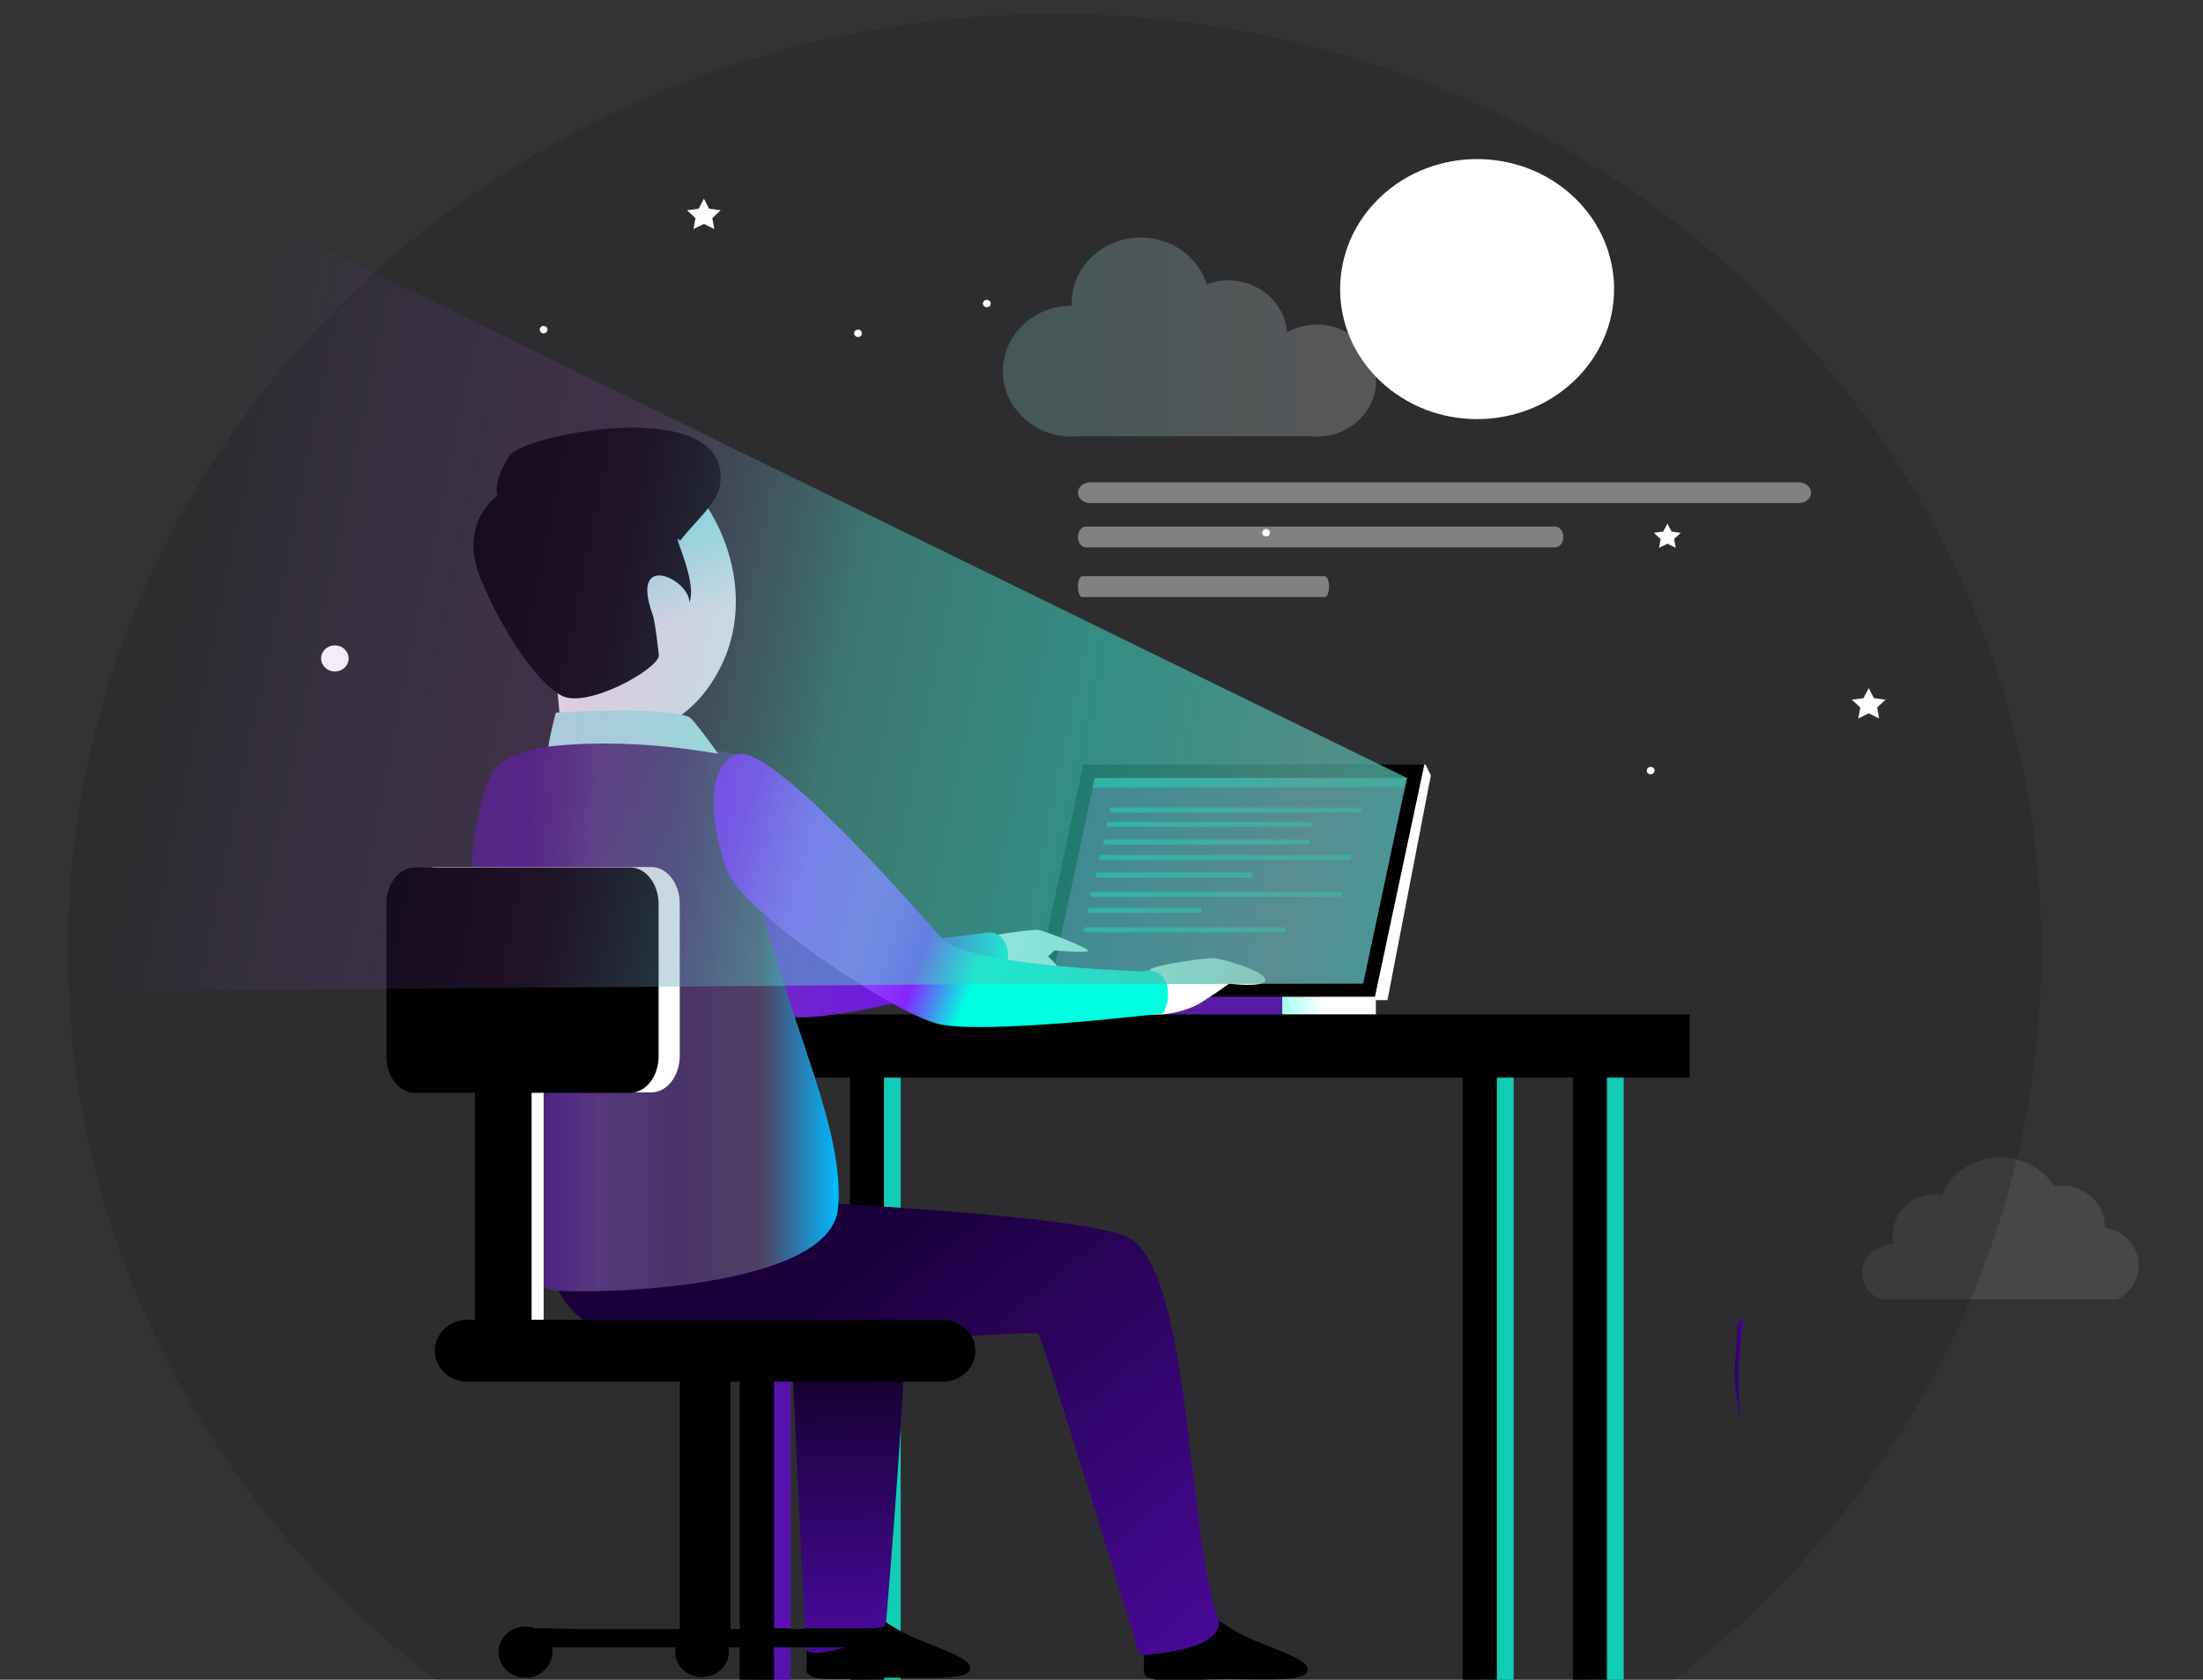 <svg width="493" height="376" viewBox="0 0 493 376" fill="none" xmlns="http://www.w3.org/2000/svg">
<rect x="0" y="0" width="493" height="376" fill="#333333" stroke="none"/>
<g clip-path="url(#clip0_297_26)">
<path opacity="0.1" d="M420.789 290.854H473.781C476.658 289.444 478.632 286.58 478.632 283.278C478.632 279.004 475.325 275.463 471.022 274.856C471.029 274.718 471.035 274.58 471.035 274.436C471.035 269.435 466.679 265.38 461.307 265.38C460.746 265.38 460.198 265.424 459.657 265.512C457.34 261.696 452.819 259.107 447.625 259.107C441.573 259.107 436.438 262.623 434.636 267.498C434.069 267.392 433.481 267.329 432.887 267.329C427.726 267.329 423.542 271.547 423.542 276.748C423.542 277.331 423.594 277.907 423.693 278.459C419.786 278.697 416.697 281.536 416.697 285.008C416.697 287.558 418.361 289.764 420.789 290.854Z" fill="white"/>
<path d="M456.832 212.791C456.832 97.002 357.971 3.134 236.016 3.134C114.068 3.134 15.206 97.002 15.206 212.791C15.206 278.842 47.388 337.749 97.66 376.176H374.378C424.65 337.749 456.832 278.842 456.832 212.791Z" fill="url(#paint0_linear_297_26)"/>
<path opacity="0.4" d="M297.422 131.318C297.422 132.608 296.993 133.649 296.465 133.649H242.18C241.652 133.649 241.223 132.602 241.223 131.318C241.223 130.027 241.652 128.986 242.18 128.986H296.465C296.993 128.986 297.422 130.033 297.422 131.318Z" fill="white"/>
<path opacity="0.4" d="M405.286 110.287C405.286 111.578 404.032 112.618 402.488 112.618H244.022C242.477 112.618 241.223 111.572 241.223 110.287C241.223 108.996 242.477 107.956 244.022 107.956H402.488C404.032 107.956 405.286 109.003 405.286 110.287ZM349.853 120.201C349.853 121.492 349.021 122.532 347.998 122.532H243.071C242.048 122.532 241.217 121.486 241.217 120.201C241.217 118.91 242.048 117.87 243.071 117.87H347.998C349.021 117.87 349.853 118.91 349.853 120.201Z" fill="white"/>
<path fill-rule="evenodd" clip-rule="evenodd" d="M163.475 365.015V364.476H199.821L163.475 365.015ZM152.13 365.015L120.859 364.476H152.13V365.015Z" fill="white"/>
<path d="M389.466 318.071C389.466 318.071 388.04 309.504 388.179 307.662C388.317 305.82 388.852 296.087 388.852 296.087L390.231 294.922C390.231 294.922 388.872 305.763 389.043 308.965C389.208 312.161 389.466 318.071 389.466 318.071Z" fill="url(#paint1_linear_297_26)"/>
<path fill-rule="evenodd" clip-rule="evenodd" d="M331.089 232.988H338.732V376.019H331.089V232.988Z" fill="#12CCB6"/>
<path fill-rule="evenodd" clip-rule="evenodd" d="M327.333 232.988H334.976V376.019H327.333V232.988Z" fill="black"/>
<path fill-rule="evenodd" clip-rule="evenodd" d="M355.753 232.988H363.363V376.019H355.753V232.988Z" fill="#12CCB6"/>
<path fill-rule="evenodd" clip-rule="evenodd" d="M351.998 232.988H359.607V376.019H351.998V232.988Z" fill="black"/>
<path fill-rule="evenodd" clip-rule="evenodd" d="M169.29 232.988H176.933V376.019H169.29V232.988Z" fill="#5712AE"/>
<path fill-rule="evenodd" clip-rule="evenodd" d="M165.541 232.988H173.184V376.019H165.541V232.988Z" fill="black"/>
<path fill-rule="evenodd" clip-rule="evenodd" d="M193.954 232.988H201.564V376.019H193.954V232.988Z" fill="#12CCB6"/>
<path fill-rule="evenodd" clip-rule="evenodd" d="M190.205 232.988H197.815V376.019H190.205V232.988Z" fill="black"/>
<path fill-rule="evenodd" clip-rule="evenodd" d="M137.583 227.054H378.12V241.223H137.583V227.054Z" fill="black"/>
<path fill-rule="evenodd" clip-rule="evenodd" d="M244.992 176.075L319.017 171.124L320.199 173.587L310.49 223.877H307.078L233.91 228.138L244.992 176.075Z" fill="url(#paint2_linear_297_26)"/>
<path fill-rule="evenodd" clip-rule="evenodd" d="M242.405 171.124H318.753L307.672 223.219H231.317L242.405 171.124Z" fill="black"/>
<path fill-rule="evenodd" clip-rule="evenodd" d="M286.941 223.125H307.896V227.048H286.941V223.125Z" fill="url(#paint3_linear_297_26)"/>
<path fill-rule="evenodd" clip-rule="evenodd" d="M216.361 223.125H286.941V227.048H216.361V223.125Z" fill="#571CA3"/>
<path fill-rule="evenodd" clip-rule="evenodd" d="M244.992 174.145L235.184 220.167H305.045L314.853 174.145H244.992Z" fill="#492759"/>
<path fill-rule="evenodd" clip-rule="evenodd" d="M257.849 227.054C260.211 227.329 265.194 226.615 268.739 224.44C272.25 222.26 275.035 220.192 275.035 220.192C275.035 220.192 282.684 221.138 283.173 219.477C283.384 217.259 273.26 214.633 271.854 214.476C270.408 214.32 258.542 215.905 257.327 217.058C256.113 218.205 257.849 227.054 257.849 227.054ZM218.295 220.731C220.658 221.013 225.641 220.298 229.152 218.117C232.663 215.937 236.009 212.759 236.009 212.759C236.009 212.759 243.652 213.442 243.487 212.759C243.289 212.108 233.712 208.304 232.267 208.153C230.855 207.997 218.955 209.588 217.74 210.741C216.526 211.882 218.295 220.731 218.295 220.731Z" fill="white"/>
<path fill-rule="evenodd" clip-rule="evenodd" d="M232.168 211.951C232.92 212.854 237.712 216.25 236.795 217.554C235.877 218.895 233.679 219.452 231.284 217.804C228.888 216.156 227.383 214.22 228.036 213.568C228.696 212.916 232.168 211.951 232.168 211.951Z" fill="white"/>
<path fill-rule="evenodd" clip-rule="evenodd" d="M130.205 167.075C122.925 169.877 124.661 183.206 127.974 192.769C131.254 202.332 165.264 224.904 175.335 227.398C185.407 229.861 224.466 218.274 224.466 218.274C227.119 213.135 224.829 207.683 220.004 208.868C220.004 208.868 181.929 214.533 176.22 208.279C171.626 203.259 137.913 164.117 130.205 167.075Z" fill="url(#paint4_linear_297_26)"/>
<path fill-rule="evenodd" clip-rule="evenodd" d="M161.033 149.761C149.127 172.521 124.661 164.926 118.892 143.162C113.117 121.423 111.612 102.648 131.683 99.346C153.489 95.761 172.973 126.994 161.033 149.761Z" fill="url(#paint5_linear_297_26)"/>
<path fill-rule="evenodd" clip-rule="evenodd" d="M123.776 150.262C126.04 157.018 125.347 175.141 125.347 175.141C125.347 175.141 157.555 184.046 156.572 179.935C152.638 163.272 150.638 148.702 147.028 145.65C144.045 143.156 136.699 151.535 123.776 150.262Z" fill="white"/>
<path fill-rule="evenodd" clip-rule="evenodd" d="M189.4 355.414C189.4 355.414 196.317 363.354 205.273 366.907C214.229 370.46 218.262 371.983 216.816 374.164C215.371 376.345 203.894 375.317 195.234 375.599C186.608 375.881 180.774 376.501 180.477 373.888C180.18 371.306 181.559 356.949 181.559 356.949L189.4 355.414Z" fill="black"/>
<path fill-rule="evenodd" clip-rule="evenodd" d="M176.807 293.631C177.137 302.536 180.318 369.32 180.318 369.32C182.543 371.758 197.247 366.75 198.277 363.36C198.277 363.36 204.587 289.019 202.125 288.674C199.703 288.367 176.807 293.631 176.807 293.631Z" fill="url(#paint6_linear_297_26)"/>
<path fill-rule="evenodd" clip-rule="evenodd" d="M264.97 355.728C264.97 355.728 271.893 363.667 280.81 367.252C289.766 370.805 293.799 372.297 292.353 374.509C290.908 376.69 279.431 375.63 270.804 375.912C262.145 376.194 256.311 376.815 256.014 374.233C255.717 371.62 257.096 357.263 257.096 357.263L264.97 355.728Z" fill="black"/>
<path fill-rule="evenodd" clip-rule="evenodd" d="M129.089 266.753C128.04 273.696 116.919 284.569 130.469 295.435C144.012 306.302 231.224 297.115 232.34 298.581C233.455 300.016 255.037 370.473 255.037 370.473C255.037 370.473 273.708 369.915 272.732 362.658C265.524 343.758 266.712 283.416 252.12 276.811C237.547 270.212 129.089 266.753 129.089 266.753Z" fill="url(#paint7_linear_297_26)"/>
<path fill-rule="evenodd" clip-rule="evenodd" d="M164.835 168.88C152.341 165.734 114.998 163.196 109.995 173.336C98.379 196.88 107.626 287.345 123.796 288.837C134.191 289.802 185.79 288.304 187.526 270.526C189.796 247.138 167 213.317 164.835 168.88Z" fill="url(#paint8_linear_297_26)"/>
<path fill-rule="evenodd" clip-rule="evenodd" d="M108.999 242.702H121.658V302.367H108.999V242.702Z" fill="white"/>
<path fill-rule="evenodd" clip-rule="evenodd" d="M106.306 242.219H118.965V301.884H106.306V242.219Z" fill="black"/>
<path fill-rule="evenodd" clip-rule="evenodd" d="M164.835 168.88C157.555 171.681 159.258 185.042 162.571 194.605C165.884 204.136 199.894 226.709 209.966 229.203C220.037 231.666 260.31 226.84 260.31 226.84C262.937 221.702 260.673 216.25 255.816 217.434C255.816 217.434 216.526 216.344 210.817 210.083C206.263 205.064 172.511 165.922 164.835 168.88Z" fill="url(#paint9_linear_297_26)"/>
<path fill-rule="evenodd" clip-rule="evenodd" d="M152.176 121.047C149.846 118.246 156.209 129.952 154.275 134.871C154.308 129.607 140.864 123.253 146.045 137.547C146.672 139.289 147.45 146.74 147.45 146.74C147.318 149.811 130.779 159.086 125.321 155.514C120.371 152.775 112.53 141.752 107.514 129.388C102.465 117.024 111.315 110.983 111.315 110.983C111.315 110.983 110.101 107.837 114.101 101.921C117.216 97.252 163.66 88.003 161.165 108.363C160.637 112.575 155.984 116.222 152.176 121.047Z" fill="black"/>
<path fill-rule="evenodd" clip-rule="evenodd" d="M97.581 194.079H145.754C149.239 194.079 152.117 197.751 152.117 202.238V236.367C152.117 240.853 149.239 244.526 145.754 244.526H97.581C94.07 244.526 91.199 240.853 91.199 236.367V202.238C91.199 197.751 94.07 194.079 97.581 194.079Z" fill="white"/>
<path fill-rule="evenodd" clip-rule="evenodd" d="M92.849 194.179H141.022C144.507 194.179 147.384 197.851 147.384 202.338V236.466C147.384 240.953 144.507 244.625 141.022 244.625H92.849C89.337 244.625 86.466 240.953 86.466 236.466V202.338C86.46 197.851 89.337 194.179 92.849 194.179ZM152.13 304.967H163.475V365.785H152.13V304.967Z" fill="black"/>
<path fill-rule="evenodd" clip-rule="evenodd" d="M117.328 364.476H199.749V368.743H117.328V364.476Z" fill="black"/>
<path fill-rule="evenodd" clip-rule="evenodd" d="M198.013 375.53C201.359 375.53 204.045 372.973 204.045 369.833C204.045 366.656 201.359 364.106 198.013 364.106C194.7 364.106 192.014 366.656 192.014 369.833C192.007 372.979 194.7 375.53 198.013 375.53ZM157.073 375.404C160.419 375.404 163.106 372.848 163.106 369.708C163.106 366.531 160.413 363.98 157.073 363.98C153.76 363.98 151.074 366.531 151.074 369.708C151.067 372.848 153.76 375.404 157.073 375.404ZM117.592 375.53C120.905 375.53 123.624 372.973 123.624 369.833C123.624 366.656 120.905 364.106 117.592 364.106C114.279 364.106 111.56 366.656 111.56 369.833C111.56 372.979 114.279 375.53 117.592 375.53ZM104.59 295.436H210.982C215.015 295.436 218.295 298.55 218.295 302.348C218.295 306.177 215.015 309.291 210.982 309.291H104.59C100.59 309.291 97.31 306.177 97.31 302.348C97.31 298.55 100.59 295.436 104.59 295.436Z" fill="black"/>
<path fill-rule="evenodd" clip-rule="evenodd" d="M122.733 167.126C122.898 165.133 124.383 159.524 124.383 159.524C124.383 159.524 148.52 157.964 154.262 160.521C155.159 160.922 160.736 168.724 160.736 168.724C145.517 166.104 132.495 165.979 122.733 167.126Z" fill="#BCFAF3"/>
<path fill-rule="evenodd" clip-rule="evenodd" d="M244.992 174.145H314.853L314.411 176.206L244.53 176.332L244.992 174.145ZM304.689 181.314C304.689 181.627 304.425 181.878 304.095 181.878H248.859C248.529 181.878 248.265 181.627 248.265 181.314C248.265 181 248.529 180.75 248.859 180.75H304.095C304.425 180.75 304.689 181 304.689 181.314ZM293.838 184.516C293.838 184.829 293.621 185.08 293.35 185.08H248.067C247.797 185.08 247.579 184.829 247.579 184.516C247.579 184.203 247.797 183.952 248.067 183.952H293.35C293.621 183.952 293.838 184.209 293.838 184.516ZM293.165 188.476C293.165 188.79 292.947 189.04 292.677 189.04H247.394C247.124 189.04 246.906 188.79 246.906 188.476C246.906 188.163 247.124 187.912 247.394 187.912H292.677C292.947 187.912 293.165 188.163 293.165 188.476ZM302.438 191.942C302.438 192.255 302.174 192.506 301.844 192.506H246.549C246.219 192.506 245.955 192.255 245.955 191.942C245.955 191.629 246.219 191.378 246.549 191.378H301.844C302.174 191.378 302.438 191.635 302.438 191.942ZM300.392 200.195C300.392 200.508 300.128 200.759 299.798 200.759H244.503C244.173 200.759 243.909 200.508 243.909 200.195C243.909 199.882 244.173 199.631 244.503 199.631H299.798C300.122 199.631 300.392 199.882 300.392 200.195ZM280.374 195.859C280.374 196.172 280.209 196.423 280.005 196.423H245.586C245.381 196.423 245.216 196.172 245.216 195.859C245.216 195.545 245.381 195.295 245.586 195.295H280.005C280.209 195.295 280.374 195.545 280.374 195.859ZM268.871 203.792C268.871 204.105 268.752 204.356 268.607 204.356H243.758C243.612 204.356 243.494 204.105 243.494 203.792C243.494 203.479 243.612 203.228 243.758 203.228H268.6C268.752 203.228 268.871 203.479 268.871 203.792ZM287.839 208.141C287.839 208.455 287.628 208.705 287.364 208.705H242.88C242.616 208.705 242.405 208.455 242.405 208.141C242.405 207.828 242.622 207.577 242.88 207.577H287.364C287.621 207.577 287.839 207.828 287.839 208.141Z" fill="#1E9183"/>
<path d="M221.7 67.949C221.7 68.407 221.311 68.776 220.829 68.776C220.347 68.776 219.958 68.407 219.958 67.949C219.958 67.492 220.347 67.122 220.829 67.122C221.311 67.122 221.7 67.492 221.7 67.949ZM284.202 119.242C284.202 119.699 283.813 120.069 283.331 120.069C282.849 120.069 282.453 119.699 282.453 119.242C282.453 118.784 282.843 118.415 283.331 118.415C283.82 118.415 284.202 118.778 284.202 119.242ZM192.885 74.617C192.885 75.074 192.495 75.444 192.014 75.444C191.532 75.444 191.142 75.074 191.142 74.617C191.142 74.159 191.532 73.783 192.014 73.783C192.495 73.79 192.885 74.159 192.885 74.617ZM122.529 73.79C122.529 74.247 122.139 74.617 121.658 74.617C121.176 74.617 120.786 74.247 120.786 73.79C120.786 73.332 121.176 72.963 121.658 72.963C122.139 72.956 122.529 73.332 122.529 73.79ZM370.266 172.496C370.266 172.953 369.877 173.323 369.395 173.323C368.913 173.323 368.517 172.953 368.517 172.496C368.517 172.038 368.907 171.669 369.395 171.669C369.884 171.669 370.266 172.038 370.266 172.496ZM373.137 117.193L374.068 118.985L376.147 119.267L374.642 120.664L374.999 122.632L373.137 121.705L371.276 122.632L371.626 120.664L370.121 119.267L372.207 118.985L373.137 117.193ZM157.522 44.48L158.684 46.718L161.284 47.075L159.403 48.817L159.845 51.28L157.522 50.114L155.192 51.28L155.634 48.817L153.753 47.075L156.354 46.718L157.522 44.48ZM418.189 154.034L419.357 156.272L421.958 156.629L420.077 158.371L420.519 160.834L418.189 159.668L415.866 160.834L416.308 158.371L414.427 156.629L417.027 156.272L418.189 154.034Z" fill="white"/>
<path d="M74.943 150.312C76.645 150.312 78.025 149.002 78.025 147.386C78.025 145.769 76.645 144.459 74.943 144.459C73.24 144.459 71.861 145.769 71.861 147.386C71.861 149.002 73.24 150.312 74.943 150.312Z" fill="white"/>
<path d="M308.82 85.239C320.766 96.632 340.17 96.682 352.176 85.346C364.175 74.009 364.227 55.579 352.288 44.186C340.349 32.793 320.938 32.743 308.939 44.08C296.934 55.416 296.881 73.846 308.82 85.239Z" fill="white"/>
<path d="M20.057 221.877L235.184 220.167L239.949 220.336L305.045 220.167L314.853 174.144L53.103 46.072" fill="url(#paint10_linear_297_26)"/>
<path opacity="0.2" d="M294.756 72.662C292.294 72.662 289.991 73.301 288.024 74.417C287.555 67.9 281.84 62.755 274.863 62.755C273.161 62.755 271.537 63.062 270.045 63.619C268.145 57.578 262.251 53.173 255.268 53.173C246.754 53.173 239.844 59.728 239.844 67.818C239.844 68.025 239.85 68.232 239.864 68.432H239.844C231.33 68.432 224.42 74.987 224.42 83.077C224.42 91.161 231.323 97.723 239.844 97.723C240.378 97.723 240.9 97.698 241.421 97.647H293.317C293.792 97.698 294.267 97.723 294.756 97.723C302.042 97.723 307.949 92.114 307.949 85.195C307.949 78.271 302.042 72.662 294.756 72.662Z" fill="url(#paint11_linear_297_26)"/>
</g>
<defs>
<linearGradient id="paint0_linear_297_26" x1="236.019" y1="-0.837" x2="236.019" y2="376.57" gradientUnits="userSpaceOnUse">
<stop stop-color="#211F26" stop-opacity="0.3"/>
</linearGradient>
<linearGradient id="paint1_linear_297_26" x1="388.164" y1="306.493" x2="390.226" y2="306.493" gradientUnits="userSpaceOnUse">
<stop offset="0.041" stop-color="#2A0060"/>
<stop offset="1" stop-color="#470996"/>
</linearGradient>
<linearGradient id="paint2_linear_297_26" x1="233.909" y1="199.632" x2="320.197" y2="199.632" gradientUnits="userSpaceOnUse">
<stop stop-color="#A1FFF4"/>
<stop offset="0.433" stop-color="white"/>
</linearGradient>
<linearGradient id="paint3_linear_297_26" x1="286.942" y1="225.09" x2="307.898" y2="225.09" gradientUnits="userSpaceOnUse">
<stop stop-color="#A1FFF4"/>
<stop offset="0.433" stop-color="white"/>
</linearGradient>
<linearGradient id="paint4_linear_297_26" x1="125.114" y1="197.325" x2="225.584" y2="197.325" gradientUnits="userSpaceOnUse">
<stop stop-color="#321341"/>
<stop offset="0.23" stop-color="#6013C2"/>
<stop offset="0.348" stop-color="#6418C5"/>
<stop offset="0.493" stop-color="#7027CC"/>
<stop offset="0.652" stop-color="#701FD8"/>
<stop offset="0.822" stop-color="#7112E9"/>
<stop offset="0.998" stop-color="#00FFE0"/>
<stop offset="1" stop-color="#00FFE0"/>
</linearGradient>
<linearGradient id="paint5_linear_297_26" x1="136.728" y1="122.927" x2="152.981" y2="168.375" gradientUnits="userSpaceOnUse">
<stop stop-color="#A1FFF4"/>
<stop offset="0.433" stop-color="white"/>
</linearGradient>
<linearGradient id="paint6_linear_297_26" x1="189.947" y1="297.592" x2="192.716" y2="364.65" gradientUnits="userSpaceOnUse">
<stop offset="0.041" stop-color="#0F0022"/>
<stop offset="1" stop-color="#470996"/>
</linearGradient>
<linearGradient id="paint7_linear_297_26" x1="185.536" y1="279.643" x2="262.65" y2="372.23" gradientUnits="userSpaceOnUse">
<stop offset="0.041" stop-color="#1A003B"/>
<stop offset="1" stop-color="#470996"/>
</linearGradient>
<linearGradient id="paint8_linear_297_26" x1="104.797" y1="227.58" x2="187.691" y2="227.58" gradientUnits="userSpaceOnUse">
<stop stop-color="#482279"/>
<stop offset="0.159" stop-color="#4B1D85"/>
<stop offset="0.353" stop-color="#57397D"/>
<stop offset="0.568" stop-color="#4A3368"/>
<stop offset="0.794" stop-color="#504065"/>
<stop offset="1" stop-color="#00BBFF"/>
</linearGradient>
<linearGradient id="paint9_linear_297_26" x1="162.984" y1="190.54" x2="257.755" y2="225.682" gradientUnits="userSpaceOnUse">
<stop stop-color="#8526FE"/>
<stop offset="0.097" stop-color="#8F37FF"/>
<stop offset="0.216" stop-color="#9643FF"/>
<stop offset="0.346" stop-color="#9949FF"/>
<stop offset="0.484" stop-color="#8526FF"/>
<stop offset="0.61" stop-color="#00FFE0"/>
</linearGradient>
<linearGradient id="paint10_linear_297_26" x1="39.437" y1="134.504" x2="377.68" y2="203.749" gradientUnits="userSpaceOnUse">
<stop offset="0.004" stop-color="#8526FE" stop-opacity="0"/>
<stop offset="0.092" stop-color="#8549D1" stop-opacity="0.088"/>
<stop offset="0.263" stop-color="#773D92" stop-opacity="0.26"/>
<stop offset="0.43" stop-color="#52D7C7" stop-opacity="0.428"/>
<stop offset="0.591" stop-color="#37CFBD" stop-opacity="0.589"/>
<stop offset="0.743" stop-color="#5DAFA5" stop-opacity="0.742"/>
<stop offset="0.883" stop-color="#36B1A3" stop-opacity="0.883"/>
<stop offset="1" stop-color="#3AB0A2"/>
</linearGradient>
<linearGradient id="paint11_linear_297_26" x1="224.422" y1="75.449" x2="307.951" y2="75.449" gradientUnits="userSpaceOnUse">
<stop stop-color="#A1FFF4"/>
<stop offset="0.089" stop-color="#ACFFF5"/>
<stop offset="0.499" stop-color="#D9FFFA"/>
<stop offset="0.816" stop-color="#F5FFFE"/>
<stop offset="1" stop-color="white"/>
</linearGradient>
<clipPath id="clip0_297_26">
<rect width="493" height="376" fill="white"/>
</clipPath>
</defs>
</svg>
